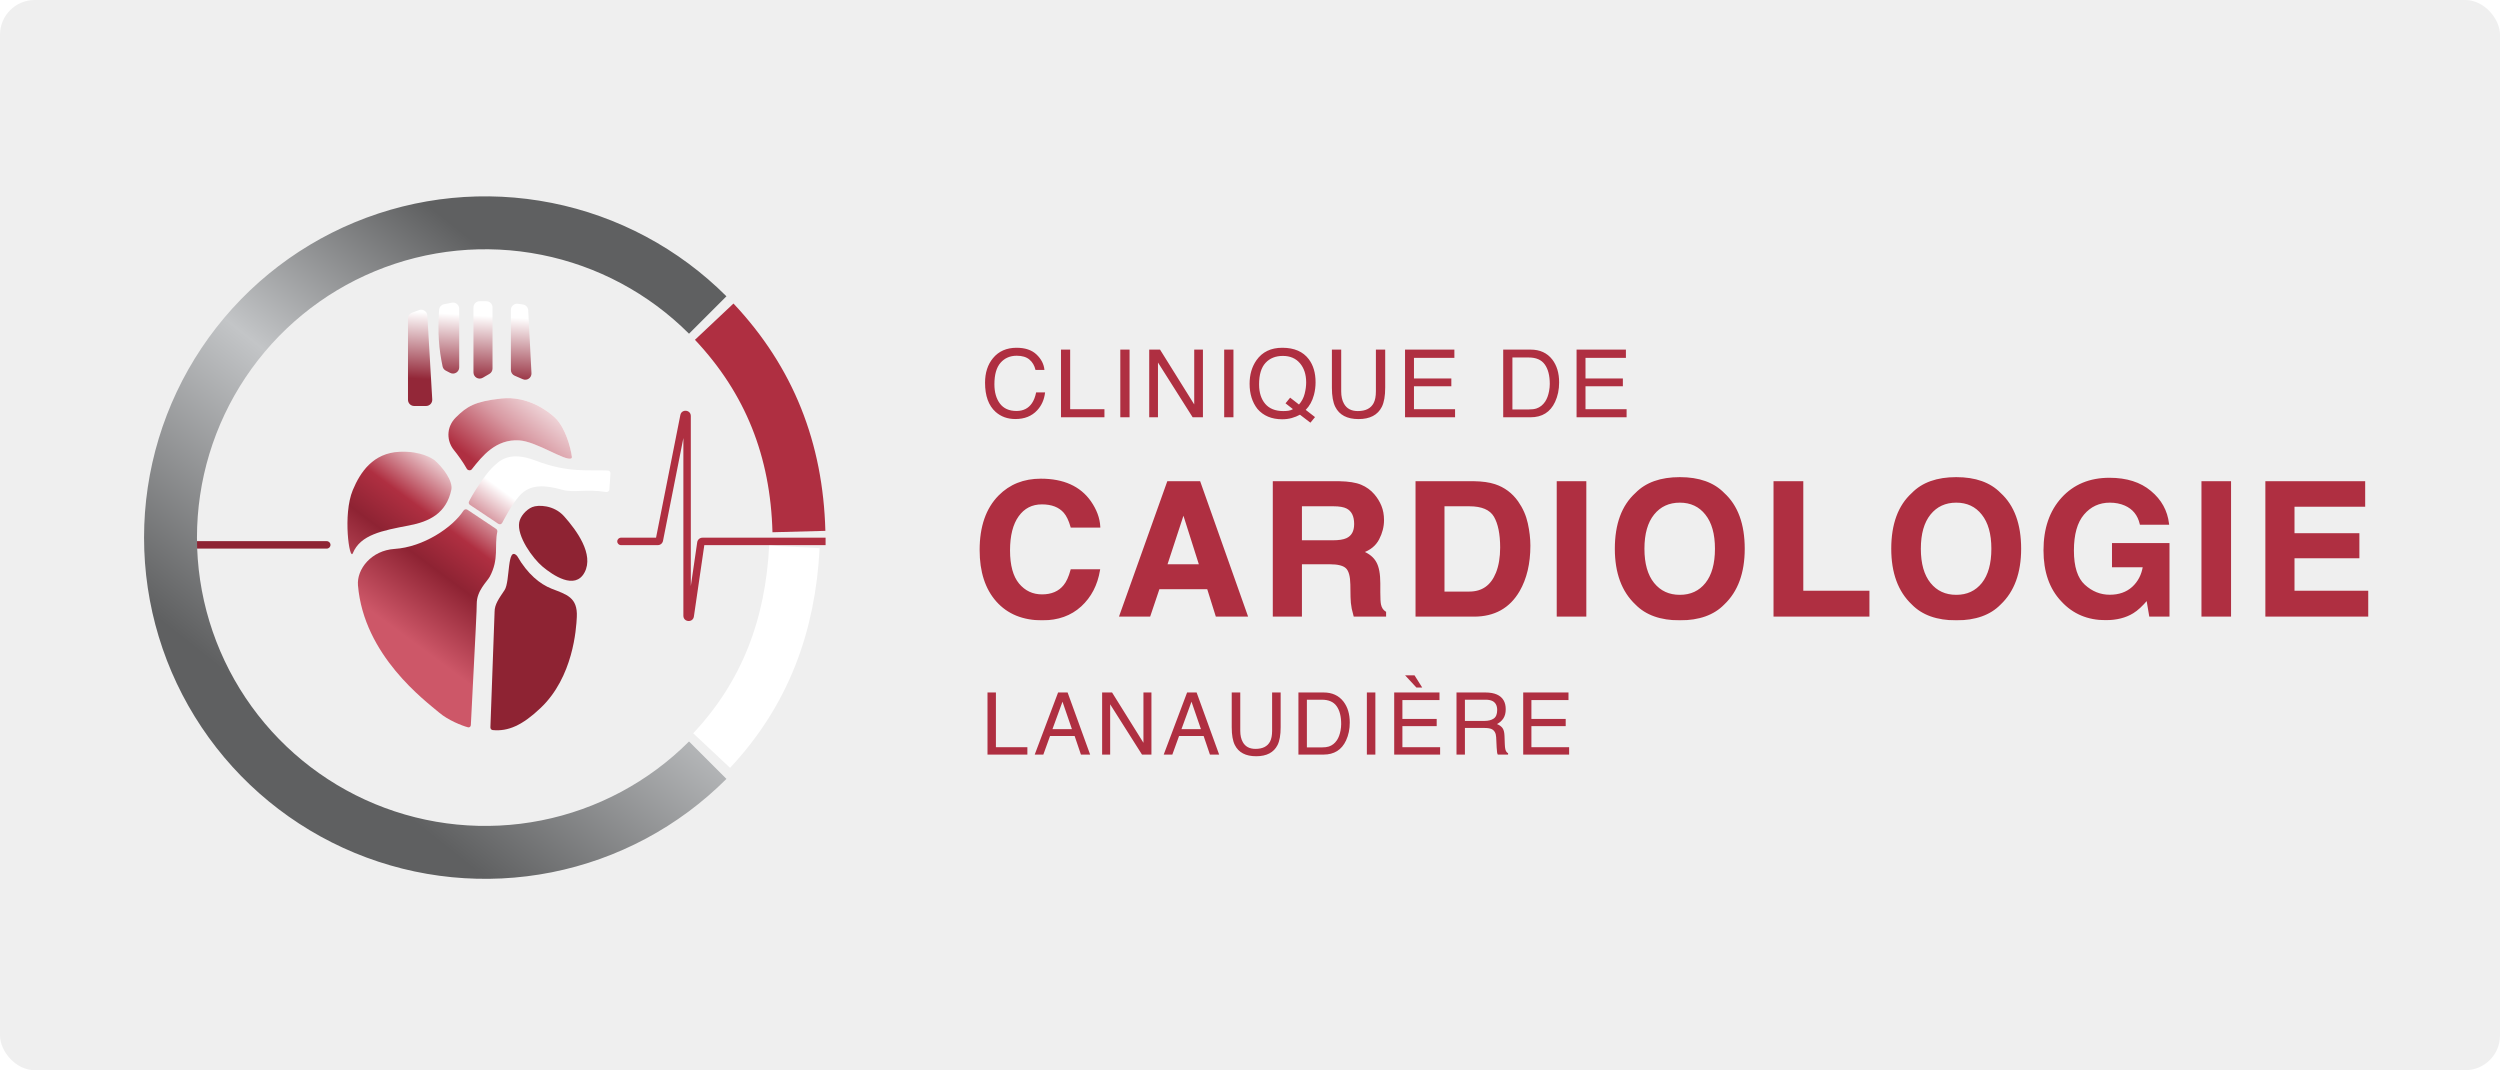 <svg width="4032" height="1726" viewBox="0 0 4032 1726" fill="none" xmlns="http://www.w3.org/2000/svg">
    <rect width="4032" height="1726" rx="56" fill="#EFEFEF"/>
    <g filter="url(#filter0_d_1_2)">
        <path d="M909.729 826.847C893.457 808.61 868.044 808.03 858.321 812.074C848.597 816.119 839.152 827.002 837.423 836.524C833.324 859.084 859.179 894.887 875.271 908.263C891.364 921.639 927.276 946.548 942.787 917.394C958.297 888.24 930.069 849.642 909.729 826.847Z" fill="#8E2333"/>
        <path d="M889.736 943.7C870.638 936.193 850.882 919.999 834.3 891.342C834.133 891.054 833.91 890.755 833.678 890.516C817.51 873.918 822.972 932.127 813.798 945.87C804.554 959.717 797.681 969.013 797.681 980.751L790.914 1167.28C790.833 1169.51 792.445 1171.46 794.668 1171.68C819.71 1174.12 842.557 1163.9 871.874 1136.07C924.45 1086.17 929.365 1008.52 930.288 989.383C931.829 957.442 913.729 953.132 889.736 943.7Z" fill="#8E2333"/>
    </g>
    <g filter="url(#filter1_d_1_2)">
        <path d="M658 639V507.985C658 503.825 660.575 500.1 664.467 498.63L675.712 494.383C682.023 492 688.835 496.421 689.228 503.155L697.133 638.417C697.468 644.159 692.902 649 687.15 649H668C662.477 649 658 644.523 658 639Z" fill="url(#paint0_linear_1_2)"/>
        <path d="M713.816 585.221C707.939 557.152 705.664 531.656 708.173 493.923C708.469 489.464 711.748 485.78 716.13 484.903L728.645 482.396C734.834 481.157 740.609 485.89 740.609 492.201V586.694C740.609 594.174 732.697 599.006 726.042 595.59L718.991 591.971C716.34 590.61 714.426 588.137 713.816 585.221Z" fill="url(#paint1_linear_1_2)"/>
        <path d="M763.598 594.793V490C763.598 484.477 768.076 480 773.599 480H784.327C789.85 480 794.327 484.477 794.327 490V588.551C794.327 592.112 792.434 595.404 789.356 597.194L778.628 603.437C771.961 607.316 763.598 602.506 763.598 594.793Z" fill="url(#paint2_linear_1_2)"/>
        <path d="M857.167 596.105L851.906 494.633C851.658 489.846 848.047 485.908 843.298 485.247L835.337 484.138C829.324 483.301 823.958 487.972 823.958 494.043V590.918C823.958 594.91 826.332 598.519 829.997 600.1L843.218 605.804C850.026 608.741 857.55 603.509 857.167 596.105Z" fill="url(#paint3_linear_1_2)"/>
    </g>
    <g filter="url(#filter2_d_1_2)">
        <path d="M894.901 667.58C911.851 683.497 920.463 716.352 922.325 730.946C922.454 731.958 922.244 733.07 921.33 733.522C911.679 738.296 865.261 706.263 837.619 704.464C799.691 701.995 777.689 729.856 761.163 750.781L760.975 751.02C758.844 753.717 754.374 753.063 752.717 750.051C747.35 740.292 737.83 727.13 732.081 720.11C720.976 706.552 718.311 683.98 735.535 667.037C752.996 649.862 765.54 641.597 808.684 636.919C851.597 632.267 884.399 657.718 894.901 667.58Z" fill="url(#paint4_linear_1_2)"/>
        <path d="M727.919 784.035C730.844 770.184 714.393 747.931 700.548 736.154C697.208 733.924 679.137 721.218 644.159 722.877C602.082 724.872 581.195 755.18 568.969 784.665C552.506 824.369 563.77 899.267 568.969 886.566C581.224 856.63 616 850 659.753 841.668C692.358 835.46 719.86 822.2 727.919 784.035Z" fill="url(#paint5_linear_1_2)"/>
        <path d="M982.84 783.618L984.528 757.689C984.686 755.275 982.856 753.186 980.439 753.084C949.036 751.746 916.451 757.212 864.216 737.201C820.865 720.593 805.12 737.201 792.516 749.917C783.219 759.295 764.743 786.332 756.406 803.05C755.451 804.967 756.118 807.269 757.899 808.458L803.707 839.036C805.832 840.455 808.711 839.764 809.928 837.516C816.503 825.376 825.291 808.305 837.665 793.994C854.992 773.955 880.373 776.77 906.371 784.035C925.931 789.501 943.949 782.437 977.65 787.705C980.241 788.111 982.67 786.236 982.84 783.618Z" fill="url(#paint6_linear_1_2)"/>
        <path d="M800.158 847.203L753.938 816.349C751.795 814.919 748.899 815.629 747.5 817.792C729.908 844.989 682.655 876.57 636.5 879.5C598.767 881.895 575.181 912.256 577.324 938.133C586.708 1051.46 685.857 1124.52 708.932 1144.03C722.42 1155.44 744.563 1164.55 754.869 1167.23C757.204 1167.84 759.252 1166.01 759.377 1163.6C767.587 1004.55 768.889 977.933 768.889 967.808C768.889 946.593 785.538 932.363 789.932 924.174C805.146 895.821 797.171 874.302 802.032 852.025C802.434 850.183 801.727 848.25 800.158 847.203Z" fill="url(#paint7_linear_1_2)"/>
    </g>
    <g filter="url(#filter3_d_1_2)">
        <path d="M894.9 667.58C911.851 683.497 920.463 716.353 922.324 730.947C922.453 731.958 922.243 733.07 921.329 733.522C911.678 738.296 865.261 706.264 837.618 704.464C799.69 701.995 777.688 729.856 761.162 750.782L760.974 751.02C758.844 753.718 754.373 753.063 752.716 750.051C747.349 740.292 737.83 727.13 732.08 720.11C720.975 706.552 718.311 683.98 735.535 667.038C752.995 649.863 765.54 641.597 808.683 636.92C851.596 632.268 884.398 657.719 894.9 667.58Z" fill="url(#paint8_linear_1_2)"/>
    </g>
    <g filter="url(#filter4_d_1_2)">
        <path d="M1001.5 861.402C998.186 861.402 995.5 864.089 995.5 867.402C995.5 870.716 998.186 873.402 1001.5 873.402V861.402ZM1130.41 869.56L1124.48 868.693L1130.41 869.56ZM1113.17 987.635L1119.11 988.502L1113.17 987.635ZM1103.16 664.715L1097.27 663.549L1103.16 664.715ZM1001.5 873.402H1060.93V861.402H1001.5V873.402ZM1069.29 866.537L1109.04 665.881L1097.27 663.549L1057.52 864.205L1069.29 866.537ZM1102.15 665.205V987.271H1114.15V665.205H1102.15ZM1119.11 988.502L1136.35 870.427L1124.48 868.693L1107.24 986.768L1119.11 988.502ZM1132.91 873.402H1331.5V861.402H1132.91V873.402ZM1136.35 870.427C1136.1 872.136 1134.63 873.402 1132.91 873.402V861.402C1128.68 861.402 1125.09 864.507 1124.48 868.693L1136.35 870.427ZM1102.15 987.271C1102.15 997.838 1117.58 998.958 1119.11 988.502L1107.24 986.768C1107.35 985.988 1107.82 985.085 1108.68 984.46C1109.45 983.903 1110.27 983.754 1110.93 983.802C1111.58 983.849 1112.37 984.115 1113.06 984.778C1113.82 985.52 1114.15 986.482 1114.15 987.271H1102.15ZM1109.04 665.881C1108.89 666.652 1108.39 667.51 1107.53 668.086C1106.76 668.603 1105.95 668.731 1105.29 668.667C1104.64 668.603 1103.87 668.32 1103.21 667.662C1102.48 666.93 1102.15 665.991 1102.15 665.205H1114.15C1114.15 654.903 1099.28 653.444 1097.27 663.549L1109.04 665.881ZM1060.93 873.402C1065 873.402 1068.5 870.527 1069.29 866.537L1057.52 864.205C1057.84 862.576 1059.27 861.402 1060.93 861.402V873.402Z" fill="#AF2F41"/>
    </g>
    <g filter="url(#filter5_d_1_2)">
        <path d="M527 879C530.314 879 533 876.314 533 873C533 869.686 530.314 867 527 867L527 879ZM527 867L307 867L307 879L527 879L527 867Z" fill="#8E2333"/>
    </g>
    <g filter="url(#filter6_d_1_2)">
        <path d="M1141.42 503.702C1070.44 432.699 980.002 384.345 881.55 364.756C783.098 345.166 681.049 355.22 588.309 393.647C495.57 432.073 416.304 497.146 360.535 580.637C304.766 664.128 275 762.286 275 862.7C275 963.113 304.766 1061.27 360.535 1144.76C416.304 1228.25 495.57 1293.33 588.31 1331.75C681.049 1370.18 783.098 1380.23 881.55 1360.64C980.002 1341.05 1070.44 1292.7 1141.42 1221.7" stroke="url(#paint9_linear_1_2)" stroke-width="85.34"/>
    </g>
    <g filter="url(#filter7_d_1_2)">
        <path d="M1151.88 513C1241.08 607.779 1285 719.5 1288.5 851.5" stroke="#AF2F41" stroke-width="85.34"/>
    </g>
    <g filter="url(#filter8_d_1_2)">
        <path d="M1287 882C1280.5 1008.5 1240.05 1118.21 1153.5 1210.5" stroke="white" stroke-width="81.46"/>
    </g>
    <path d="M1592.64 1116.82H1606.21V1205.07H1656.95V1217H1592.64V1116.82ZM1728.79 1175.94L1713.58 1131.68L1697.42 1175.94H1728.79ZM1706.49 1116.82H1721.83L1758.18 1217H1743.32L1733.16 1186.99H1693.53L1682.69 1217H1668.78L1706.49 1116.82ZM1777.51 1116.82H1793.54L1844.14 1197.97V1116.82H1857.03V1217H1841.82L1790.47 1135.91V1217H1777.51V1116.82ZM1936.85 1175.94L1921.64 1131.68L1905.48 1175.94H1936.85ZM1914.55 1116.82H1929.9L1966.25 1217H1951.38L1941.22 1186.99H1901.59L1890.75 1217H1876.84L1914.55 1116.82ZM2000.3 1116.82V1178.74C2000.3 1186.02 2001.67 1192.06 2004.4 1196.88C2008.44 1204.16 2015.26 1207.79 2024.86 1207.79C2036.36 1207.79 2044.18 1203.86 2048.32 1195.99C2050.54 1191.72 2051.66 1185.97 2051.66 1178.74V1116.82H2065.43V1173.08C2065.43 1185.4 2063.77 1194.88 2060.46 1201.52C2054.36 1213.61 2042.86 1219.66 2025.95 1219.66C2009.03 1219.66 1997.55 1213.61 1991.51 1201.52C1988.19 1194.88 1986.53 1185.4 1986.53 1173.08V1116.82H2000.3ZM2131.95 1205.41C2136.55 1205.41 2140.32 1204.93 2143.28 1203.97C2148.55 1202.2 2152.87 1198.79 2156.23 1193.74C2158.92 1189.7 2160.85 1184.51 2162.03 1178.19C2162.71 1174.42 2163.05 1170.92 2163.05 1167.69C2163.05 1155.28 2160.58 1145.64 2155.62 1138.78C2150.71 1131.91 2142.78 1128.48 2131.82 1128.48H2107.74V1205.41H2131.95ZM2094.1 1116.82H2134.68C2148.46 1116.82 2159.14 1121.7 2166.74 1131.48C2173.51 1140.3 2176.9 1151.6 2176.9 1165.37C2176.9 1176.01 2174.9 1185.63 2170.9 1194.22C2163.85 1209.41 2151.73 1217 2134.55 1217H2094.1V1116.82ZM2204.48 1116.82H2218.19V1217H2204.48V1116.82ZM2248.56 1116.82H2321.6V1129.09H2261.79V1159.51H2317.1V1171.1H2261.79V1205.07H2322.62V1217H2248.56V1116.82ZM2293.78 1108.91H2284.43L2266.16 1089.2H2281.36L2293.78 1108.91ZM2393.99 1162.71C2400.35 1162.71 2405.38 1161.44 2409.06 1158.89C2412.79 1156.35 2414.65 1151.76 2414.65 1145.12C2414.65 1137.98 2412.06 1133.12 2406.88 1130.52C2404.1 1129.16 2400.4 1128.48 2395.76 1128.48H2362.62V1162.71H2393.99ZM2349.04 1116.82H2395.42C2403.06 1116.82 2409.36 1117.93 2414.31 1120.16C2423.72 1124.43 2428.43 1132.32 2428.43 1143.82C2428.43 1149.82 2427.18 1154.73 2424.68 1158.55C2422.22 1162.37 2418.77 1165.44 2414.31 1167.76C2418.22 1169.35 2421.15 1171.44 2423.11 1174.03C2425.11 1176.63 2426.22 1180.83 2426.45 1186.65L2426.93 1200.09C2427.06 1203.91 2427.38 1206.75 2427.88 1208.61C2428.7 1211.79 2430.16 1213.84 2432.25 1214.75V1217H2415.61C2415.15 1216.14 2414.79 1215.02 2414.52 1213.66C2414.24 1212.29 2414.02 1209.66 2413.83 1205.75L2413.02 1189.04C2412.7 1182.49 2410.26 1178.1 2405.72 1175.88C2403.13 1174.65 2399.06 1174.03 2393.51 1174.03H2362.62V1217H2349.04V1116.82ZM2456.62 1116.82H2529.66V1129.09H2469.85V1159.51H2525.16V1171.1H2469.85V1205.07H2530.69V1217H2456.62V1116.82Z" fill="#AF2F41"/>
    <mask id="path-12-outside-1_1_2" maskUnits="userSpaceOnUse" x="1579" y="769" width="2241" height="232" fill="black">
        <rect fill="white" x="1579" y="769" width="2241" height="232"/>
        <path d="M1742.76 976.926C1726.69 991.636 1706.14 998.991 1681.1 998.991C1650.12 998.991 1625.77 989.055 1608.04 969.182C1590.31 949.211 1581.44 921.838 1581.44 887.06C1581.44 849.457 1591.53 820.476 1611.69 800.116C1629.23 782.386 1651.53 773.522 1678.62 773.522C1714.85 773.522 1741.35 785.406 1758.11 809.176C1767.36 822.522 1772.33 835.917 1773.01 849.36H1728.01C1725.08 839.034 1721.33 831.241 1716.75 825.98C1708.57 816.628 1696.44 811.952 1680.37 811.952C1664 811.952 1651.1 818.577 1641.65 831.825C1632.2 844.976 1627.47 863.631 1627.47 887.791C1627.47 911.95 1632.44 930.069 1642.38 942.149C1652.41 954.131 1665.12 960.122 1680.52 960.122C1696.3 960.122 1708.33 954.959 1716.61 944.633C1721.19 939.08 1724.99 930.751 1728.01 919.646H1772.57C1768.68 943.123 1758.74 962.217 1742.76 976.926ZM1948.13 948.724H1868.78L1853.88 993H1806.83L1883.69 777.613H1934.54L2010.81 993H1962.01L1948.13 948.724ZM1935.56 911.609L1908.67 826.857L1880.91 911.609H1935.56ZM2144.72 908.54H2098.26V993H2054.27V777.613H2159.92C2175.02 777.905 2186.61 779.756 2194.7 783.166C2202.88 786.575 2209.8 791.592 2215.45 798.217C2220.12 803.672 2223.82 809.712 2226.55 816.336C2229.28 822.96 2230.64 830.51 2230.64 838.985C2230.64 849.214 2228.06 859.296 2222.9 869.233C2217.74 879.072 2209.21 886.037 2197.33 890.129C2207.26 894.123 2214.28 899.822 2218.37 907.225C2222.56 914.531 2224.65 925.734 2224.65 940.834V955.3C2224.65 965.139 2225.04 971.812 2225.82 975.319C2226.99 980.872 2229.72 984.963 2234 987.593V993H2184.47C2183.1 988.227 2182.13 984.379 2181.55 981.456C2180.38 975.416 2179.74 969.23 2179.65 962.898L2179.35 942.879C2179.16 929.144 2176.63 919.987 2171.76 915.408C2166.98 910.83 2157.97 908.54 2144.72 908.54ZM2172.05 869.379C2181.01 865.288 2185.49 857.202 2185.49 845.122C2185.49 832.069 2181.16 823.301 2172.49 818.82C2167.62 816.287 2160.31 815.021 2150.57 815.021H2098.26V872.886H2149.25C2159.38 872.886 2166.98 871.717 2172.05 869.379ZM2377.26 993H2284.48V777.613H2377.26C2390.61 777.808 2401.72 779.367 2410.58 782.289C2425.68 787.257 2437.91 796.366 2447.26 809.614C2454.76 820.33 2459.87 831.923 2462.6 844.392C2465.33 856.861 2466.69 868.746 2466.69 880.046C2466.69 908.686 2460.94 932.943 2449.45 952.816C2433.86 979.605 2409.8 993 2377.26 993ZM2410.73 832.556C2403.81 820.866 2390.12 815.021 2369.67 815.021H2328.17V955.592H2369.67C2390.9 955.592 2405.71 945.12 2414.09 924.176C2418.67 912.68 2420.96 898.993 2420.96 883.115C2420.96 861.196 2417.55 844.343 2410.73 832.556ZM2512.2 777.613H2556.91V993H2512.2V777.613ZM2709.23 998.991C2678.45 998.991 2654.92 990.613 2638.65 973.858C2616.83 953.303 2605.92 923.688 2605.92 885.014C2605.92 845.561 2616.83 815.946 2638.65 796.171C2654.92 779.415 2678.45 771.038 2709.23 771.038C2740.01 771.038 2763.54 779.415 2779.81 796.171C2801.53 815.946 2812.39 845.561 2812.39 885.014C2812.39 923.688 2801.53 953.303 2779.81 973.858C2763.54 990.613 2740.01 998.991 2709.23 998.991ZM2751.75 941.126C2762.17 927.975 2767.39 909.271 2767.39 885.014C2767.39 860.855 2762.13 842.2 2751.61 829.049C2741.18 815.8 2727.06 809.176 2709.23 809.176C2691.4 809.176 2677.18 815.751 2666.56 828.903C2655.94 842.054 2650.63 860.758 2650.63 885.014C2650.63 909.271 2655.94 927.975 2666.56 941.126C2677.18 954.277 2691.4 960.853 2709.23 960.853C2727.06 960.853 2741.23 954.277 2751.75 941.126ZM2861.84 777.613H2906.85V954.277H3013.52V993H2861.84V777.613ZM3155.02 998.991C3124.24 998.991 3100.72 990.613 3084.45 973.858C3062.63 953.303 3051.71 923.688 3051.71 885.014C3051.71 845.561 3062.63 815.946 3084.45 796.171C3100.72 779.415 3124.24 771.038 3155.02 771.038C3185.81 771.038 3209.33 779.415 3225.6 796.171C3247.33 815.946 3258.19 845.561 3258.19 885.014C3258.19 923.688 3247.33 953.303 3225.6 973.858C3209.33 990.613 3185.81 998.991 3155.02 998.991ZM3197.55 941.126C3207.97 927.975 3213.18 909.271 3213.18 885.014C3213.18 860.855 3207.92 842.2 3197.4 829.049C3186.98 815.8 3172.85 809.176 3155.02 809.176C3137.2 809.176 3122.97 815.751 3112.36 828.903C3101.74 842.054 3096.43 860.758 3096.43 885.014C3096.43 909.271 3101.74 927.975 3112.36 941.126C3122.97 954.277 3137.2 960.853 3155.02 960.853C3172.85 960.853 3187.03 954.277 3197.55 941.126ZM3439.73 987.74C3427.85 995.046 3413.24 998.699 3395.9 998.699C3367.35 998.699 3343.97 988.811 3325.76 969.036C3306.76 949.163 3297.26 921.984 3297.26 887.498C3297.26 852.623 3306.86 824.665 3326.05 803.623C3345.24 782.581 3370.62 772.06 3402.18 772.06C3429.55 772.06 3451.52 779.026 3468.08 792.956C3484.74 806.789 3494.29 824.081 3496.72 844.83H3452.45C3449.04 830.12 3440.71 819.843 3427.46 813.998C3420.05 810.783 3411.82 809.176 3402.76 809.176C3385.42 809.176 3371.15 815.751 3359.95 828.903C3348.84 841.956 3343.29 861.634 3343.29 887.937C3343.29 914.434 3349.33 933.187 3361.41 944.195C3373.49 955.203 3387.23 960.707 3402.62 960.707C3417.72 960.707 3430.09 956.372 3439.73 947.702C3449.38 938.934 3455.32 927.488 3457.56 913.362H3407.73V877.416H3497.45V993H3467.64L3463.11 966.113C3454.44 976.342 3446.65 983.551 3439.73 987.74ZM3552.01 777.613H3596.73V993H3552.01V777.613ZM3803.7 898.896H3699.07V954.277H3818.31V993H3655.09V777.613H3813.05V815.751H3699.07V861.488H3803.7V898.896Z"/>
    </mask>
    <path d="M1742.76 976.926C1726.69 991.636 1706.14 998.991 1681.1 998.991C1650.12 998.991 1625.77 989.055 1608.04 969.182C1590.31 949.211 1581.44 921.838 1581.44 887.06C1581.44 849.457 1591.53 820.476 1611.69 800.116C1629.23 782.386 1651.53 773.522 1678.62 773.522C1714.85 773.522 1741.35 785.406 1758.11 809.176C1767.36 822.522 1772.33 835.917 1773.01 849.36H1728.01C1725.08 839.034 1721.33 831.241 1716.75 825.98C1708.57 816.628 1696.44 811.952 1680.37 811.952C1664 811.952 1651.1 818.577 1641.65 831.825C1632.2 844.976 1627.47 863.631 1627.47 887.791C1627.47 911.95 1632.44 930.069 1642.38 942.149C1652.41 954.131 1665.12 960.122 1680.52 960.122C1696.3 960.122 1708.33 954.959 1716.61 944.633C1721.19 939.08 1724.99 930.751 1728.01 919.646H1772.57C1768.68 943.123 1758.74 962.217 1742.76 976.926ZM1948.13 948.724H1868.78L1853.88 993H1806.83L1883.69 777.613H1934.54L2010.81 993H1962.01L1948.13 948.724ZM1935.56 911.609L1908.67 826.857L1880.91 911.609H1935.56ZM2144.72 908.54H2098.26V993H2054.27V777.613H2159.92C2175.02 777.905 2186.61 779.756 2194.7 783.166C2202.88 786.575 2209.8 791.592 2215.45 798.217C2220.12 803.672 2223.82 809.712 2226.55 816.336C2229.28 822.96 2230.64 830.51 2230.64 838.985C2230.64 849.214 2228.06 859.296 2222.9 869.233C2217.74 879.072 2209.21 886.037 2197.33 890.129C2207.26 894.123 2214.28 899.822 2218.37 907.225C2222.56 914.531 2224.65 925.734 2224.65 940.834V955.3C2224.65 965.139 2225.04 971.812 2225.82 975.319C2226.99 980.872 2229.72 984.963 2234 987.593V993H2184.47C2183.1 988.227 2182.13 984.379 2181.55 981.456C2180.38 975.416 2179.74 969.23 2179.65 962.898L2179.35 942.879C2179.16 929.144 2176.63 919.987 2171.76 915.408C2166.98 910.83 2157.97 908.54 2144.72 908.54ZM2172.05 869.379C2181.01 865.288 2185.49 857.202 2185.49 845.122C2185.49 832.069 2181.16 823.301 2172.49 818.82C2167.62 816.287 2160.31 815.021 2150.57 815.021H2098.26V872.886H2149.25C2159.38 872.886 2166.98 871.717 2172.05 869.379ZM2377.26 993H2284.48V777.613H2377.26C2390.61 777.808 2401.72 779.367 2410.58 782.289C2425.68 787.257 2437.91 796.366 2447.26 809.614C2454.76 820.33 2459.87 831.923 2462.6 844.392C2465.33 856.861 2466.69 868.746 2466.69 880.046C2466.69 908.686 2460.94 932.943 2449.45 952.816C2433.86 979.605 2409.8 993 2377.26 993ZM2410.73 832.556C2403.81 820.866 2390.12 815.021 2369.67 815.021H2328.17V955.592H2369.67C2390.9 955.592 2405.71 945.12 2414.09 924.176C2418.67 912.68 2420.96 898.993 2420.96 883.115C2420.96 861.196 2417.55 844.343 2410.73 832.556ZM2512.2 777.613H2556.91V993H2512.2V777.613ZM2709.23 998.991C2678.45 998.991 2654.92 990.613 2638.65 973.858C2616.83 953.303 2605.92 923.688 2605.92 885.014C2605.92 845.561 2616.83 815.946 2638.65 796.171C2654.92 779.415 2678.45 771.038 2709.23 771.038C2740.01 771.038 2763.54 779.415 2779.81 796.171C2801.53 815.946 2812.39 845.561 2812.39 885.014C2812.39 923.688 2801.53 953.303 2779.81 973.858C2763.54 990.613 2740.01 998.991 2709.23 998.991ZM2751.75 941.126C2762.17 927.975 2767.39 909.271 2767.39 885.014C2767.39 860.855 2762.13 842.2 2751.61 829.049C2741.18 815.8 2727.06 809.176 2709.23 809.176C2691.4 809.176 2677.18 815.751 2666.56 828.903C2655.94 842.054 2650.63 860.758 2650.63 885.014C2650.63 909.271 2655.94 927.975 2666.56 941.126C2677.18 954.277 2691.4 960.853 2709.23 960.853C2727.06 960.853 2741.23 954.277 2751.75 941.126ZM2861.84 777.613H2906.85V954.277H3013.52V993H2861.84V777.613ZM3155.02 998.991C3124.24 998.991 3100.72 990.613 3084.45 973.858C3062.63 953.303 3051.71 923.688 3051.71 885.014C3051.71 845.561 3062.63 815.946 3084.45 796.171C3100.72 779.415 3124.24 771.038 3155.02 771.038C3185.81 771.038 3209.33 779.415 3225.6 796.171C3247.33 815.946 3258.19 845.561 3258.19 885.014C3258.19 923.688 3247.33 953.303 3225.6 973.858C3209.33 990.613 3185.81 998.991 3155.02 998.991ZM3197.55 941.126C3207.97 927.975 3213.18 909.271 3213.18 885.014C3213.18 860.855 3207.92 842.2 3197.4 829.049C3186.98 815.8 3172.85 809.176 3155.02 809.176C3137.2 809.176 3122.97 815.751 3112.36 828.903C3101.74 842.054 3096.43 860.758 3096.43 885.014C3096.43 909.271 3101.74 927.975 3112.36 941.126C3122.97 954.277 3137.2 960.853 3155.02 960.853C3172.85 960.853 3187.03 954.277 3197.55 941.126ZM3439.73 987.74C3427.85 995.046 3413.24 998.699 3395.9 998.699C3367.35 998.699 3343.97 988.811 3325.76 969.036C3306.76 949.163 3297.26 921.984 3297.26 887.498C3297.26 852.623 3306.86 824.665 3326.05 803.623C3345.24 782.581 3370.62 772.06 3402.18 772.06C3429.55 772.06 3451.52 779.026 3468.08 792.956C3484.74 806.789 3494.29 824.081 3496.72 844.83H3452.45C3449.04 830.12 3440.71 819.843 3427.46 813.998C3420.05 810.783 3411.82 809.176 3402.76 809.176C3385.42 809.176 3371.15 815.751 3359.95 828.903C3348.84 841.956 3343.29 861.634 3343.29 887.937C3343.29 914.434 3349.33 933.187 3361.41 944.195C3373.49 955.203 3387.23 960.707 3402.62 960.707C3417.72 960.707 3430.09 956.372 3439.73 947.702C3449.38 938.934 3455.32 927.488 3457.56 913.362H3407.73V877.416H3497.45V993H3467.64L3463.11 966.113C3454.44 976.342 3446.65 983.551 3439.73 987.74ZM3552.01 777.613H3596.73V993H3552.01V777.613ZM3803.7 898.896H3699.07V954.277H3818.31V993H3655.09V777.613H3813.05V815.751H3699.07V861.488H3803.7V898.896Z" fill="#AF2F41"/>
    <path d="M1742.76 976.926L1743.78 978.039L1743.79 978.036L1742.76 976.926ZM1608.04 969.182L1606.91 970.183L1606.91 970.186L1608.04 969.182ZM1611.69 800.116L1612.76 801.177L1612.76 801.177L1611.69 800.116ZM1758.11 809.176L1759.35 808.316L1759.34 808.307L1758.11 809.176ZM1773.01 849.36V850.868H1774.6L1774.52 849.284L1773.01 849.36ZM1728.01 849.36L1726.55 849.771L1726.87 850.868H1728.01V849.36ZM1716.75 825.98L1717.89 824.99L1717.89 824.987L1716.75 825.98ZM1641.65 831.825L1642.87 832.705L1642.87 832.701L1641.65 831.825ZM1642.38 942.149L1641.21 943.107L1641.22 943.117L1642.38 942.149ZM1716.61 944.633L1715.44 943.673L1715.44 943.681L1715.43 943.689L1716.61 944.633ZM1728.01 919.646V918.138H1726.85L1726.55 919.25L1728.01 919.646ZM1772.57 919.646L1774.06 919.893L1774.35 918.138H1772.57V919.646ZM1741.75 975.814C1725.99 990.231 1705.82 997.483 1681.1 997.483V1000.5C1706.45 1000.5 1727.39 993.041 1743.78 978.039L1741.75 975.814ZM1681.1 997.483C1650.47 997.483 1626.56 987.677 1609.16 968.178L1606.91 970.186C1624.98 990.433 1649.77 1000.5 1681.1 1000.5V997.483ZM1609.17 968.181C1591.75 948.561 1582.95 921.583 1582.95 887.06H1579.94C1579.94 922.092 1588.87 949.862 1606.91 970.183L1609.17 968.181ZM1582.95 887.06C1582.95 849.726 1592.96 821.175 1612.76 801.177L1610.62 799.055C1590.1 819.777 1579.94 849.189 1579.94 887.06H1582.95ZM1612.76 801.177C1629.99 783.76 1651.9 775.03 1678.62 775.03V772.014C1651.17 772.014 1628.46 781.013 1610.62 799.056L1612.76 801.177ZM1678.62 775.03C1714.5 775.03 1740.47 786.775 1756.87 810.045L1759.34 808.307C1742.23 784.037 1715.21 772.014 1678.62 772.014V775.03ZM1756.87 810.035C1766 823.198 1770.84 836.327 1771.51 849.436L1774.52 849.284C1773.82 835.506 1768.73 821.846 1759.35 808.317L1756.87 810.035ZM1773.01 847.852H1728.01V850.868H1773.01V847.852ZM1729.46 848.949C1726.5 838.513 1722.67 830.484 1717.89 824.99L1715.62 826.97C1719.99 831.997 1723.66 839.554 1726.55 849.771L1729.46 848.949ZM1717.89 824.987C1709.34 815.218 1696.74 810.444 1680.37 810.444V813.46C1696.14 813.46 1707.8 818.039 1715.62 826.973L1717.89 824.987ZM1680.37 810.444C1663.52 810.444 1650.15 817.301 1640.42 830.949L1642.87 832.701C1652.04 819.852 1664.49 813.46 1680.37 813.46V810.444ZM1640.42 830.945C1630.72 844.451 1625.96 863.463 1625.96 887.791H1628.98C1628.98 863.8 1633.68 845.502 1642.87 832.705L1640.42 830.945ZM1625.96 887.791C1625.96 912.118 1630.96 930.645 1641.21 943.107L1643.54 941.191C1633.92 929.494 1628.98 911.781 1628.98 887.791H1625.96ZM1641.22 943.117C1651.54 955.435 1664.67 961.63 1680.52 961.63V958.614C1665.58 958.614 1653.29 952.827 1643.53 941.181L1641.22 943.117ZM1680.52 961.63C1696.66 961.63 1709.16 956.329 1717.78 945.576L1715.43 943.689C1707.49 953.589 1695.94 958.614 1680.52 958.614V961.63ZM1717.77 945.592C1722.54 939.805 1726.41 931.244 1729.46 920.041L1726.55 919.25C1723.56 930.259 1719.83 938.355 1715.44 943.673L1717.77 945.592ZM1728.01 921.154H1772.57V918.138H1728.01V921.154ZM1771.09 919.399C1767.24 942.578 1757.45 961.357 1741.74 975.817L1743.79 978.036C1760.03 963.076 1770.12 943.668 1774.06 919.893L1771.09 919.399ZM1948.13 948.724L1949.57 948.273L1949.23 947.216H1948.13V948.724ZM1868.78 948.724V947.216H1867.7L1867.35 948.243L1868.78 948.724ZM1853.88 993V994.508H1854.96L1855.31 993.481L1853.88 993ZM1806.83 993L1805.4 992.493L1804.69 994.508H1806.83V993ZM1883.69 777.613V776.105H1882.62L1882.27 777.106L1883.69 777.613ZM1934.54 777.613L1935.96 777.11L1935.6 776.105H1934.54V777.613ZM2010.81 993V994.508H2012.95L2012.24 992.497L2010.81 993ZM1962.01 993L1960.57 993.451L1960.9 994.508H1962.01V993ZM1935.56 911.609V913.117H1937.62L1937 911.153L1935.56 911.609ZM1908.67 826.857L1910.11 826.401L1908.7 821.942L1907.24 826.387L1908.67 826.857ZM1880.91 911.609L1879.48 911.139L1878.83 913.117H1880.91V911.609ZM1948.13 947.216H1868.78V950.233H1948.13V947.216ZM1867.35 948.243L1852.45 992.519L1855.31 993.481L1870.21 949.206L1867.35 948.243ZM1853.88 991.492H1806.83V994.508H1853.88V991.492ZM1808.25 993.507L1885.11 778.12L1882.27 777.106L1805.4 992.493L1808.25 993.507ZM1883.69 779.121H1934.54V776.105H1883.69V779.121ZM1933.12 778.117L2009.39 993.503L2012.24 992.497L1935.96 777.11L1933.12 778.117ZM2010.81 991.492H1962.01V994.508H2010.81V991.492ZM1963.45 992.549L1949.57 948.273L1946.69 949.176L1960.57 993.451L1963.45 992.549ZM1937 911.153L1910.11 826.401L1907.24 827.313L1934.12 912.065L1937 911.153ZM1907.24 826.387L1879.48 911.139L1882.34 912.078L1910.11 827.326L1907.24 826.387ZM1880.91 913.117H1935.56V910.101H1880.91V913.117ZM2098.26 908.54V907.032H2096.75V908.54H2098.26ZM2098.26 993V994.508H2099.76V993H2098.26ZM2054.27 993H2052.76V994.508H2054.27V993ZM2054.27 777.613V776.105H2052.76V777.613H2054.27ZM2159.92 777.613L2159.95 776.105L2159.93 776.105H2159.92V777.613ZM2194.7 783.166L2194.11 784.555L2194.12 784.558L2194.7 783.166ZM2215.45 798.217L2214.3 799.195L2214.3 799.198L2215.45 798.217ZM2222.9 869.233L2224.23 869.934L2224.24 869.928L2222.9 869.233ZM2197.33 890.129L2196.84 888.703L2193.01 890.019L2196.76 891.528L2197.33 890.129ZM2218.37 907.225L2217.05 907.955L2217.05 907.965L2217.06 907.975L2218.37 907.225ZM2225.82 975.319L2227.3 975.008L2227.3 975L2227.29 974.992L2225.82 975.319ZM2234 987.593H2235.51V986.749L2234.79 986.308L2234 987.593ZM2234 993V994.508H2235.51V993H2234ZM2184.47 993L2183.02 993.414L2183.33 994.508H2184.47V993ZM2181.55 981.456L2180.07 981.743L2180.07 981.752L2181.55 981.456ZM2179.65 962.898L2178.14 962.92L2178.14 962.922L2179.65 962.898ZM2179.35 942.879L2177.85 942.901V942.901L2179.35 942.879ZM2171.76 915.408L2170.71 916.496L2170.72 916.502L2170.72 916.507L2171.76 915.408ZM2172.05 869.379L2171.42 868.007L2171.42 868.01L2172.05 869.379ZM2172.49 818.82L2171.79 820.158L2171.79 820.16L2172.49 818.82ZM2098.26 815.021V813.513H2096.75V815.021H2098.26ZM2098.26 872.886H2096.75V874.394H2098.26V872.886ZM2144.72 907.032H2098.26V910.048H2144.72V907.032ZM2096.75 908.54V993H2099.76V908.54H2096.75ZM2098.26 991.492H2054.27V994.508H2098.26V991.492ZM2055.78 993V777.613H2052.76V993H2055.78ZM2054.27 779.121H2159.92V776.105H2054.27V779.121ZM2159.89 779.121C2174.92 779.412 2186.29 781.255 2194.11 784.555L2195.28 781.776C2186.94 778.257 2175.12 776.399 2159.95 776.105L2159.89 779.121ZM2194.12 784.558C2202.09 787.878 2208.81 792.755 2214.3 799.195L2216.59 797.238C2210.79 790.43 2203.67 785.273 2195.28 781.774L2194.12 784.558ZM2214.3 799.198C2218.87 804.532 2222.49 810.434 2225.16 816.91L2227.95 815.762C2225.16 808.989 2221.37 802.812 2216.59 797.235L2214.3 799.198ZM2225.16 816.91C2227.8 823.322 2229.14 830.672 2229.14 838.985H2232.15C2232.15 830.348 2230.76 822.598 2227.95 815.762L2225.16 816.91ZM2229.14 838.985C2229.14 848.949 2226.62 858.795 2221.56 868.538L2224.24 869.928C2229.5 859.798 2232.15 849.478 2232.15 838.985H2229.14ZM2221.56 868.532C2216.6 877.985 2208.41 884.719 2196.84 888.703L2197.82 891.555C2210.02 887.356 2218.87 880.159 2224.23 869.934L2221.56 868.532ZM2196.76 891.528C2206.47 895.428 2213.17 900.928 2217.05 907.955L2219.69 906.496C2215.39 898.715 2208.06 892.818 2197.89 888.729L2196.76 891.528ZM2217.06 907.975C2221.05 914.936 2223.14 925.818 2223.14 940.834H2226.16C2226.16 925.65 2224.06 914.126 2219.68 906.475L2217.06 907.975ZM2223.14 940.834V955.3H2226.16V940.834H2223.14ZM2223.14 955.3C2223.14 965.122 2223.53 971.954 2224.35 975.646L2227.29 974.992C2226.56 971.67 2226.16 965.156 2226.16 955.3H2223.14ZM2224.35 975.63C2225.59 981.531 2228.53 986.003 2233.22 988.879L2234.79 986.308C2230.91 983.923 2228.39 980.213 2227.3 975.008L2224.35 975.63ZM2232.5 987.593V993H2235.51V987.593H2232.5ZM2234 991.492H2184.47V994.508H2234V991.492ZM2185.92 992.586C2184.56 987.829 2183.6 984.026 2183.02 981.16L2180.07 981.752C2180.66 984.732 2181.65 988.624 2183.02 993.414L2185.92 992.586ZM2183.03 981.17C2181.87 975.219 2181.25 969.121 2181.15 962.875L2178.14 962.922C2178.24 969.34 2178.88 975.614 2180.07 981.743L2183.03 981.17ZM2181.15 962.876L2180.86 942.857L2177.85 942.901L2178.14 962.92L2181.15 962.876ZM2180.86 942.858C2180.76 935.913 2180.07 930.052 2178.76 925.308C2177.45 920.569 2175.49 916.851 2172.79 914.309L2170.72 916.507C2172.89 918.543 2174.63 921.693 2175.85 926.112C2177.08 930.525 2177.75 936.11 2177.85 942.901L2180.86 942.858ZM2172.8 914.32C2167.57 909.305 2158.02 907.032 2144.72 907.032V910.048C2157.92 910.048 2166.39 912.354 2170.71 916.496L2172.8 914.32ZM2172.67 870.751C2177.43 868.581 2181.04 865.321 2183.45 860.977C2185.85 856.653 2187 851.342 2187 845.122H2183.98C2183.98 850.983 2182.9 855.754 2180.81 859.515C2178.74 863.257 2175.63 866.086 2171.42 868.007L2172.67 870.751ZM2187 845.122C2187 831.726 2182.52 822.308 2173.18 817.48L2171.79 820.16C2179.79 824.294 2183.98 832.412 2183.98 845.122H2187ZM2173.18 817.482C2167.99 814.782 2160.39 813.513 2150.57 813.513V816.529C2160.23 816.529 2167.24 817.793 2171.79 820.158L2173.18 817.482ZM2150.57 813.513H2098.26V816.529H2150.57V813.513ZM2096.75 815.021V872.886H2099.76V815.021H2096.75ZM2098.26 874.394H2149.25V871.378H2098.26V874.394ZM2149.25 874.394C2159.45 874.394 2167.31 873.225 2172.68 870.748L2171.42 868.01C2166.65 870.209 2159.32 871.378 2149.25 871.378V874.394ZM2284.48 993H2282.97V994.508H2284.48V993ZM2284.48 777.613V776.105H2282.97V777.613H2284.48ZM2377.26 777.613L2377.29 776.105L2377.28 776.105H2377.26V777.613ZM2410.58 782.289L2410.11 783.721L2410.11 783.722L2410.58 782.289ZM2447.26 809.614L2448.49 808.749L2448.49 808.745L2447.26 809.614ZM2449.45 952.816L2450.75 953.574L2450.76 953.571L2449.45 952.816ZM2410.73 832.556L2412.03 831.801L2412.03 831.794L2412.02 831.788L2410.73 832.556ZM2328.17 815.021V813.513H2326.66V815.021H2328.17ZM2328.17 955.592H2326.66V957.1H2328.17V955.592ZM2414.09 924.176L2415.49 924.736L2415.49 924.734L2414.09 924.176ZM2377.26 991.492H2284.48V994.508H2377.26V991.492ZM2285.98 993V777.613H2282.97V993H2285.98ZM2284.48 779.121H2377.26V776.105H2284.48V779.121ZM2377.24 779.121C2390.5 779.315 2401.44 780.862 2410.11 783.721L2411.05 780.857C2402 777.871 2390.73 776.301 2377.29 776.105L2377.24 779.121ZM2410.11 783.722C2424.89 788.587 2436.86 797.494 2446.03 810.484L2448.49 808.745C2438.96 795.237 2426.47 785.928 2411.05 780.856L2410.11 783.722ZM2446.02 810.479C2453.41 821.036 2458.44 832.444 2461.13 844.714L2464.07 844.07C2461.3 831.401 2456.11 819.624 2448.49 808.749L2446.02 810.479ZM2461.13 844.714C2463.84 857.091 2465.18 868.867 2465.18 880.046H2468.2C2468.2 868.625 2466.82 856.631 2464.07 844.07L2461.13 844.714ZM2465.18 880.046C2465.18 908.486 2459.48 932.468 2448.14 952.061L2450.76 953.571C2462.41 933.418 2468.2 908.887 2468.2 880.046H2465.18ZM2448.15 952.057C2432.85 978.355 2409.3 991.492 2377.26 991.492V994.508C2410.31 994.508 2434.88 980.856 2450.75 953.574L2448.15 952.057ZM2412.02 831.788C2404.72 819.434 2390.36 813.513 2369.67 813.513V816.529C2389.88 816.529 2402.91 822.298 2409.43 833.324L2412.02 831.788ZM2369.67 813.513H2328.17V816.529H2369.67V813.513ZM2326.66 815.021V955.592H2329.67V815.021H2326.66ZM2328.17 957.1H2369.67V954.084H2328.17V957.1ZM2369.67 957.1C2380.54 957.1 2389.87 954.415 2397.57 948.969C2405.26 943.529 2411.22 935.412 2415.49 924.736L2412.69 923.615C2408.58 933.883 2402.94 941.475 2395.83 946.507C2388.72 951.533 2380.03 954.084 2369.67 954.084V957.1ZM2415.49 924.734C2420.15 913.018 2422.46 899.133 2422.46 883.115H2419.45C2419.45 898.854 2417.18 912.342 2412.69 923.618L2415.49 924.734ZM2422.46 883.115C2422.46 861.076 2419.04 843.917 2412.03 831.801L2409.42 833.311C2416.05 844.769 2419.45 861.316 2419.45 883.115H2422.46ZM2512.2 777.613V776.105H2510.69V777.613H2512.2ZM2556.91 777.613H2558.42V776.105H2556.91V777.613ZM2556.91 993V994.508H2558.42V993H2556.91ZM2512.2 993H2510.69V994.508H2512.2V993ZM2512.2 779.121H2556.91V776.105H2512.2V779.121ZM2555.4 777.613V993H2558.42V777.613H2555.4ZM2556.91 991.492H2512.2V994.508H2556.91V991.492ZM2513.7 993V777.613H2510.69V993H2513.7ZM2638.65 973.858L2639.73 972.807L2639.71 972.783L2639.69 972.76L2638.65 973.858ZM2638.65 796.171L2639.66 797.288L2639.7 797.256L2639.73 797.221L2638.65 796.171ZM2779.81 796.171L2778.73 797.221L2778.76 797.255L2778.79 797.286L2779.81 796.171ZM2779.81 973.858L2778.77 972.762L2778.75 972.784L2778.73 972.807L2779.81 973.858ZM2751.75 941.126L2752.93 942.068L2752.93 942.063L2751.75 941.126ZM2751.61 829.049L2750.42 829.981L2750.43 829.991L2751.61 829.049ZM2709.23 997.483C2678.72 997.483 2655.64 989.186 2639.73 972.807L2637.57 974.908C2654.2 992.041 2678.17 1000.5 2709.23 1000.5V997.483ZM2639.69 972.76C2618.25 952.567 2607.43 923.4 2607.43 885.014H2604.41C2604.41 923.977 2615.41 954.039 2637.62 974.956L2639.69 972.76ZM2607.43 885.014C2607.43 845.835 2618.26 816.69 2639.66 797.288L2637.64 795.053C2615.4 815.203 2604.41 845.287 2604.41 885.014H2607.43ZM2639.73 797.221C2655.64 780.843 2678.72 772.546 2709.23 772.546V769.529C2678.17 769.529 2654.2 777.988 2637.57 795.12L2639.73 797.221ZM2709.23 772.546C2739.74 772.546 2762.82 780.843 2778.73 797.221L2780.89 795.12C2764.25 777.988 2740.29 769.529 2709.23 769.529V772.546ZM2778.79 797.286C2800.1 816.687 2810.88 845.833 2810.88 885.014H2813.9C2813.9 845.289 2802.96 815.205 2780.82 795.056L2778.79 797.286ZM2810.88 885.014C2810.88 923.402 2800.11 952.57 2778.77 972.762L2780.84 974.953C2802.95 954.036 2813.9 923.975 2813.9 885.014H2810.88ZM2778.73 972.807C2762.82 989.186 2739.74 997.483 2709.23 997.483V1000.5C2740.29 1000.5 2764.25 992.041 2780.89 974.908L2778.73 972.807ZM2752.93 942.063C2763.64 928.549 2768.89 909.464 2768.89 885.014H2765.88C2765.88 909.078 2760.71 927.401 2750.57 940.189L2752.93 942.063ZM2768.89 885.014C2768.89 860.658 2763.59 841.62 2752.78 828.107L2750.43 829.991C2760.66 842.78 2765.88 861.053 2765.88 885.014H2768.89ZM2752.79 828.116C2742.06 814.481 2727.49 807.668 2709.23 807.668V810.684C2726.62 810.684 2740.3 817.12 2750.42 829.981L2752.79 828.116ZM2709.23 807.668C2690.97 807.668 2676.31 814.428 2665.39 827.955L2667.73 829.85C2678.05 817.075 2691.83 810.684 2709.23 810.684V807.668ZM2665.39 827.955C2654.48 841.47 2649.13 860.559 2649.13 885.014H2652.14C2652.14 860.956 2657.41 842.638 2667.73 829.85L2665.39 827.955ZM2649.13 885.014C2649.13 909.469 2654.48 928.559 2665.39 942.073L2667.73 940.179C2657.41 927.391 2652.14 909.072 2652.14 885.014H2649.13ZM2665.39 942.073C2676.31 955.601 2690.97 962.361 2709.23 962.361V959.345C2691.83 959.345 2678.05 952.953 2667.73 940.179L2665.39 942.073ZM2709.23 962.361C2727.48 962.361 2742.1 955.6 2752.93 942.068L2750.57 940.184C2740.36 952.954 2726.63 959.345 2709.23 959.345V962.361ZM2861.84 777.613V776.105H2860.33V777.613H2861.84ZM2906.85 777.613H2908.36V776.105H2906.85V777.613ZM2906.85 954.277H2905.34V955.785H2906.85V954.277ZM3013.52 954.277H3015.03V952.769H3013.52V954.277ZM3013.52 993V994.508H3015.03V993H3013.52ZM2861.84 993H2860.33V994.508H2861.84V993ZM2861.84 779.121H2906.85V776.105H2861.84V779.121ZM2905.34 777.613V954.277H2908.36V777.613H2905.34ZM2906.85 955.785H3013.52V952.769H2906.85V955.785ZM3012.01 954.277V993H3015.03V954.277H3012.01ZM3013.52 991.492H2861.84V994.508H3013.52V991.492ZM2863.35 993V777.613H2860.33V993H2863.35ZM3084.45 973.858L3085.53 972.807L3085.51 972.783L3085.48 972.76L3084.45 973.858ZM3084.45 796.171L3085.46 797.288L3085.5 797.256L3085.53 797.221L3084.45 796.171ZM3225.6 796.171L3224.52 797.221L3224.55 797.255L3224.59 797.286L3225.6 796.171ZM3225.6 973.858L3224.57 972.762L3224.54 972.784L3224.52 972.807L3225.6 973.858ZM3197.55 941.126L3198.72 942.068L3198.73 942.063L3197.55 941.126ZM3197.4 829.049L3196.22 829.981L3196.22 829.991L3197.4 829.049ZM3155.02 997.483C3124.51 997.483 3101.43 989.186 3085.53 972.807L3083.36 974.908C3100 992.041 3123.97 1000.5 3155.02 1000.5V997.483ZM3085.48 972.76C3064.04 952.567 3053.22 923.4 3053.22 885.014H3050.21C3050.21 923.977 3061.21 954.039 3083.41 974.956L3085.48 972.76ZM3053.22 885.014C3053.22 845.835 3064.05 816.69 3085.46 797.288L3083.43 795.053C3061.2 815.203 3050.21 845.287 3050.21 885.014H3053.22ZM3085.53 797.221C3101.43 780.843 3124.51 772.546 3155.02 772.546V769.529C3123.97 769.529 3100 777.988 3083.36 795.12L3085.53 797.221ZM3155.02 772.546C3185.54 772.546 3208.62 780.843 3224.52 797.221L3226.68 795.12C3210.05 777.988 3186.08 769.529 3155.02 769.529V772.546ZM3224.59 797.286C3245.9 816.687 3256.68 845.833 3256.68 885.014H3259.7C3259.7 845.289 3248.75 815.205 3226.62 795.056L3224.59 797.286ZM3256.68 885.014C3256.68 923.402 3245.91 952.57 3224.57 972.762L3226.64 974.953C3248.75 954.036 3259.7 923.975 3259.7 885.014H3256.68ZM3224.52 972.807C3208.62 989.186 3185.54 997.483 3155.02 997.483V1000.5C3186.08 1000.5 3210.05 992.041 3226.68 974.908L3224.52 972.807ZM3198.73 942.063C3209.44 928.549 3214.69 909.464 3214.69 885.014H3211.67C3211.67 909.078 3206.5 927.401 3196.36 940.189L3198.73 942.063ZM3214.69 885.014C3214.69 860.658 3209.39 841.62 3198.58 828.107L3196.22 829.991C3206.45 842.78 3211.67 861.053 3211.67 885.014H3214.69ZM3198.59 828.116C3187.86 814.481 3173.28 807.668 3155.02 807.668V810.684C3172.42 810.684 3186.1 817.12 3196.22 829.981L3198.59 828.116ZM3155.02 807.668C3136.77 807.668 3122.11 814.428 3111.18 827.955L3113.53 829.85C3123.84 817.075 3137.62 810.684 3155.02 810.684V807.668ZM3111.18 827.955C3100.27 841.47 3094.92 860.559 3094.92 885.014H3097.94C3097.94 860.956 3103.2 842.638 3113.53 829.85L3111.18 827.955ZM3094.92 885.014C3094.92 909.469 3100.27 928.559 3111.18 942.073L3113.53 940.179C3103.2 927.391 3097.94 909.072 3097.94 885.014H3094.92ZM3111.18 942.073C3122.11 955.601 3136.77 962.361 3155.02 962.361V959.345C3137.62 959.345 3123.84 952.953 3113.53 940.179L3111.18 942.073ZM3155.02 962.361C3173.28 962.361 3187.9 955.6 3198.72 942.068L3196.37 940.184C3186.15 952.954 3172.42 959.345 3155.02 959.345V962.361ZM3439.73 987.74L3438.95 986.45L3438.94 986.455L3439.73 987.74ZM3325.76 969.036L3326.87 968.014L3326.86 968.004L3326.85 967.994L3325.76 969.036ZM3468.08 792.956L3467.11 794.11L3467.12 794.116L3468.08 792.956ZM3496.72 844.83V846.338H3498.42L3498.22 844.654L3496.72 844.83ZM3452.45 844.83L3450.98 845.171L3451.25 846.338H3452.45V844.83ZM3427.46 813.998L3428.07 812.618L3428.06 812.615L3427.46 813.998ZM3359.95 828.903L3358.8 827.925L3358.8 827.925L3359.95 828.903ZM3439.73 947.702L3440.74 948.823L3440.75 948.817L3439.73 947.702ZM3457.56 913.362L3459.05 913.599L3459.33 911.854H3457.56V913.362ZM3407.73 913.362H3406.22V914.87H3407.73V913.362ZM3407.73 877.416V875.908H3406.22V877.416H3407.73ZM3497.45 877.416H3498.96V875.908H3497.45V877.416ZM3497.45 993V994.508H3498.96V993H3497.45ZM3467.64 993L3466.16 993.251L3466.37 994.508H3467.64V993ZM3463.11 966.113L3464.6 965.863L3464.06 962.662L3461.96 965.138L3463.11 966.113ZM3438.94 986.455C3427.35 993.583 3413.02 997.191 3395.9 997.191V1000.21C3413.45 1000.21 3428.35 996.508 3440.52 989.024L3438.94 986.455ZM3395.9 997.191C3367.74 997.191 3344.78 987.459 3326.87 968.014L3324.65 970.057C3343.17 990.164 3366.96 1000.21 3395.9 1000.21V997.191ZM3326.85 967.994C3308.18 948.468 3298.77 921.699 3298.77 887.498H3295.75C3295.75 922.268 3305.34 949.857 3324.67 970.078L3326.85 967.994ZM3298.77 887.498C3298.77 852.911 3308.28 825.344 3327.16 804.639L3324.93 802.607C3305.44 823.986 3295.75 852.336 3295.75 887.498H3298.77ZM3327.16 804.639C3346.03 783.947 3370.99 773.568 3402.18 773.568V770.552C3370.24 770.552 3344.44 781.216 3324.93 802.607L3327.16 804.639ZM3402.18 773.568C3429.29 773.568 3450.89 780.464 3467.11 794.11L3469.05 791.802C3452.15 777.588 3429.81 770.552 3402.18 770.552V773.568ZM3467.12 794.116C3483.49 807.712 3492.83 824.656 3495.22 845.006L3498.22 844.654C3495.74 823.505 3485.99 805.866 3469.04 791.796L3467.12 794.116ZM3496.72 843.322H3452.45V846.338H3496.72V843.322ZM3453.91 844.49C3450.4 829.34 3441.77 818.664 3428.07 812.618L3426.85 815.378C3439.64 821.022 3447.67 830.9 3450.98 845.171L3453.91 844.49ZM3428.06 812.615C3420.44 809.308 3412 807.668 3402.76 807.668V810.684C3411.64 810.684 3419.67 812.258 3426.86 815.381L3428.06 812.615ZM3402.76 807.668C3384.98 807.668 3370.29 814.436 3358.8 827.925L3361.1 829.881C3372.01 817.067 3385.86 810.684 3402.76 810.684V807.668ZM3358.8 827.925C3347.37 841.365 3341.78 861.46 3341.78 887.937H3344.8C3344.8 861.809 3350.32 842.548 3361.1 829.88L3358.8 827.925ZM3341.78 887.937C3341.78 914.602 3347.85 933.88 3360.39 945.309L3362.43 943.08C3350.81 932.494 3344.8 914.266 3344.8 887.937H3341.78ZM3360.39 945.309C3372.73 956.553 3386.83 962.215 3402.62 962.215V959.198C3387.63 959.198 3374.25 953.852 3362.43 943.08L3360.39 945.309ZM3402.62 962.215C3418.02 962.215 3430.78 957.782 3440.74 948.823L3438.72 946.58C3429.4 954.961 3417.41 959.198 3402.62 959.198V962.215ZM3440.75 948.817C3450.67 939.796 3456.76 928.028 3459.05 913.599L3456.07 913.126C3453.88 926.948 3448.08 938.072 3438.72 946.586L3440.75 948.817ZM3457.56 911.854H3407.73V914.87H3457.56V911.854ZM3409.24 913.362V877.416H3406.22V913.362H3409.24ZM3407.73 878.924H3497.45V875.908H3407.73V878.924ZM3495.94 877.416V993H3498.96V877.416H3495.94ZM3497.45 991.492H3467.64V994.508H3497.45V991.492ZM3469.13 992.749L3464.6 965.863L3461.63 966.364L3466.16 993.251L3469.13 992.749ZM3461.96 965.138C3453.34 975.313 3445.67 982.382 3438.95 986.45L3440.51 989.03C3447.63 984.719 3455.55 977.371 3464.26 967.088L3461.96 965.138ZM3552.01 777.613V776.105H3550.51V777.613H3552.01ZM3596.73 777.613H3598.24V776.105H3596.73V777.613ZM3596.73 993V994.508H3598.24V993H3596.73ZM3552.01 993H3550.51V994.508H3552.01V993ZM3552.01 779.121H3596.73V776.105H3552.01V779.121ZM3595.22 777.613V993H3598.24V777.613H3595.22ZM3596.73 991.492H3552.01V994.508H3596.73V991.492ZM3553.52 993V777.613H3550.51V993H3553.52ZM3803.7 898.896V900.404H3805.21V898.896H3803.7ZM3699.07 898.896V897.388H3697.57V898.896H3699.07ZM3699.07 954.277H3697.57V955.785H3699.07V954.277ZM3818.31 954.277H3819.82V952.769H3818.31V954.277ZM3818.31 993V994.508H3819.82V993H3818.31ZM3655.09 993H3653.58V994.508H3655.09V993ZM3655.09 777.613V776.105H3653.58V777.613H3655.09ZM3813.05 777.613H3814.56V776.105H3813.05V777.613ZM3813.05 815.751V817.26H3814.56V815.751H3813.05ZM3699.07 815.751V814.243H3697.57V815.751H3699.07ZM3699.07 861.488H3697.57V862.996H3699.07V861.488ZM3803.7 861.488H3805.21V859.98H3803.7V861.488ZM3803.7 897.388H3699.07V900.404H3803.7V897.388ZM3697.57 898.896V954.277H3700.58V898.896H3697.57ZM3699.07 955.785H3818.31V952.769H3699.07V955.785ZM3816.8 954.277V993H3819.82V954.277H3816.8ZM3818.31 991.492H3655.09V994.508H3818.31V991.492ZM3656.6 993V777.613H3653.58V993H3656.6ZM3655.09 779.121H3813.05V776.105H3655.09V779.121ZM3811.54 777.613V815.751H3814.56V777.613H3811.54ZM3813.05 814.243H3699.07V817.26H3813.05V814.243ZM3697.57 815.751V861.488H3700.58V815.751H3697.57ZM3699.07 862.996H3803.7V859.98H3699.07V862.996ZM3802.19 861.488V898.896H3805.21V861.488H3802.19Z" fill="#AF2F41" mask="url(#path-12-outside-1_1_2)"/>
    <path d="M1639.59 560.874C1653.41 560.874 1664.13 564.515 1671.76 571.797C1679.39 579.079 1683.62 587.351 1684.47 596.615H1670.05C1668.42 589.58 1665.15 584.008 1660.24 579.896C1655.39 575.785 1648.55 573.729 1639.73 573.729C1628.99 573.729 1620.29 577.518 1613.65 585.097C1607.07 592.627 1603.77 604.194 1603.77 619.798C1603.77 632.578 1606.74 642.956 1612.69 650.931C1618.68 658.857 1627.6 662.82 1639.44 662.82C1650.34 662.82 1658.63 658.634 1664.33 650.263C1667.35 645.854 1669.61 640.058 1671.09 632.875H1685.51C1684.22 644.368 1679.96 654.003 1672.73 661.78C1664.06 671.142 1652.37 675.824 1637.65 675.824C1624.97 675.824 1614.32 671.985 1605.7 664.306C1594.36 654.151 1588.69 638.473 1588.69 617.271C1588.69 601.172 1592.95 587.971 1601.47 577.667C1610.68 566.472 1623.39 560.874 1639.59 560.874ZM1711.17 563.846H1725.96V659.997H1781.24V673H1711.17V563.846ZM1806.83 563.846H1821.77V673H1806.83V563.846ZM1853.45 563.846H1870.91L1926.05 652.269V563.846H1940.09V673H1923.52L1867.57 584.652V673H1853.45V563.846ZM1974.37 563.846H1989.31V673H1974.37V563.846ZM2120.86 672.703L2113.43 681.694L2096.56 668.839C2092.5 671.068 2088.09 672.851 2083.33 674.189C2078.63 675.526 2073.48 676.195 2067.88 676.195C2050.94 676.195 2037.66 670.647 2028.05 659.551C2019.58 648.752 2015.35 635.228 2015.35 618.98C2015.35 604.219 2019.01 591.587 2026.34 581.085C2035.75 567.611 2049.67 560.874 2068.1 560.874C2087.37 560.874 2101.64 567.066 2110.9 579.45C2118.13 589.11 2121.75 601.469 2121.75 616.528C2121.75 623.563 2120.88 630.324 2119.15 636.814C2116.52 646.721 2112.09 654.795 2105.85 661.037L2120.86 672.703ZM2069.66 662.969C2072.73 662.969 2075.61 662.771 2078.28 662.374C2080.96 661.929 2083.28 661.086 2085.27 659.848L2073.3 650.486L2080.73 641.346L2095 652.418C2099.51 647.266 2102.55 641.495 2104.14 635.105C2105.77 628.714 2106.59 622.597 2106.59 616.751C2106.59 603.921 2103.22 593.593 2096.49 585.766C2089.8 577.939 2080.63 574.026 2068.99 574.026C2057.2 574.026 2047.87 577.791 2040.98 585.32C2034.1 592.8 2030.65 604.342 2030.65 619.946C2030.65 633.074 2033.95 643.526 2040.53 651.303C2047.17 659.08 2056.88 662.969 2069.66 662.969ZM2163.09 563.846V631.315C2163.09 639.241 2164.58 645.829 2167.55 651.08C2171.96 659.006 2179.39 662.969 2189.84 662.969C2202.38 662.969 2210.9 658.684 2215.4 650.114C2217.83 645.458 2219.04 639.191 2219.04 631.315V563.846H2234.05V625.148C2234.05 638.572 2232.25 648.9 2228.63 656.133C2221.99 669.31 2209.46 675.898 2191.03 675.898C2172.6 675.898 2160.1 669.31 2153.51 656.133C2149.89 648.9 2148.08 638.572 2148.08 625.148V563.846H2163.09ZM2266.04 563.846H2345.62V577.221H2280.45V610.361H2340.71V622.993H2280.45V659.997H2346.73V673H2266.04V563.846ZM2465.6 660.368C2470.61 660.368 2474.72 659.848 2477.94 658.808C2483.68 656.876 2488.39 653.161 2492.06 647.662C2494.98 643.253 2497.08 637.606 2498.37 630.721C2499.11 626.609 2499.49 622.795 2499.49 619.278C2499.49 605.754 2496.79 595.252 2491.39 587.772C2486.04 580.292 2477.39 576.552 2465.45 576.552H2439.22V660.368H2465.6ZM2424.36 563.846H2468.58C2483.58 563.846 2495.23 569.171 2503.5 579.822C2510.88 589.432 2514.57 601.742 2514.57 616.751C2514.57 628.343 2512.39 638.82 2508.03 648.182C2500.35 664.727 2487.15 673 2468.43 673H2424.36V563.846ZM2542.69 563.846H2622.27V577.221H2557.1V610.361H2617.36V622.993H2557.1V659.997H2623.38V673H2542.69V563.846Z" fill="#AF2F41"/>
    <defs>
        <filter id="filter0_d_1_2" x="781.509" y="806.418" width="175.15" height="380.795" filterUnits="userSpaceOnUse" color-interpolation-filters="sRGB">
            <feFlood flood-opacity="0" result="BackgroundImageFix"/>
            <feColorMatrix in="SourceAlpha" type="matrix" values="0 0 0 0 0 0 0 0 0 0 0 0 0 0 0 0 0 0 127 0" result="hardAlpha"/>
            <feOffset dy="5.786"/>
            <feGaussianBlur stdDeviation="4.701"/>
            <feComposite in2="hardAlpha" operator="out"/>
            <feColorMatrix type="matrix" values="0 0 0 0 0 0 0 0 0 0 0 0 0 0 0 0 0 0 0.25 0"/>
            <feBlend mode="normal" in2="BackgroundImageFix" result="effect1_dropShadow_1_2"/>
            <feBlend mode="normal" in="SourceGraphic" in2="effect1_dropShadow_1_2" result="shape"/>
        </filter>
        <filter id="filter1_d_1_2" x="648.598" y="476.384" width="217.984" height="187.804" filterUnits="userSpaceOnUse" color-interpolation-filters="sRGB">
            <feFlood flood-opacity="0" result="BackgroundImageFix"/>
            <feColorMatrix in="SourceAlpha" type="matrix" values="0 0 0 0 0 0 0 0 0 0 0 0 0 0 0 0 0 0 127 0" result="hardAlpha"/>
            <feOffset dy="5.786"/>
            <feGaussianBlur stdDeviation="4.701"/>
            <feComposite in2="hardAlpha" operator="out"/>
            <feColorMatrix type="matrix" values="0 0 0 0 0 0 0 0 0 0 0 0 0 0 0 0 0 0 0.25 0"/>
            <feBlend mode="normal" in2="BackgroundImageFix" result="effect1_dropShadow_1_2"/>
            <feBlend mode="normal" in="SourceGraphic" in2="effect1_dropShadow_1_2" result="shape"/>
        </filter>
        <filter id="filter2_d_1_2" x="550.953" y="632.741" width="442.987" height="549.799" filterUnits="userSpaceOnUse" color-interpolation-filters="sRGB">
            <feFlood flood-opacity="0" result="BackgroundImageFix"/>
            <feColorMatrix in="SourceAlpha" type="matrix" values="0 0 0 0 0 0 0 0 0 0 0 0 0 0 0 0 0 0 127 0" result="hardAlpha"/>
            <feOffset dy="5.786"/>
            <feGaussianBlur stdDeviation="4.701"/>
            <feComposite in2="hardAlpha" operator="out"/>
            <feColorMatrix type="matrix" values="0 0 0 0 0 0 0 0 0 0 0 0 0 0 0 0 0 0 0.25 0"/>
            <feBlend mode="normal" in2="BackgroundImageFix" result="effect1_dropShadow_1_2"/>
            <feBlend mode="normal" in="SourceGraphic" in2="effect1_dropShadow_1_2" result="shape"/>
        </filter>
        <filter id="filter3_d_1_2" x="713.78" y="632.741" width="217.98" height="135.166" filterUnits="userSpaceOnUse" color-interpolation-filters="sRGB">
            <feFlood flood-opacity="0" result="BackgroundImageFix"/>
            <feColorMatrix in="SourceAlpha" type="matrix" values="0 0 0 0 0 0 0 0 0 0 0 0 0 0 0 0 0 0 127 0" result="hardAlpha"/>
            <feOffset dy="5.786"/>
            <feGaussianBlur stdDeviation="4.701"/>
            <feComposite in2="hardAlpha" operator="out"/>
            <feColorMatrix type="matrix" values="0 0 0 0 0 0 0 0 0 0 0 0 0 0 0 0 0 0 0.25 0"/>
            <feBlend mode="normal" in2="BackgroundImageFix" result="effect1_dropShadow_1_2"/>
            <feBlend mode="normal" in="SourceGraphic" in2="effect1_dropShadow_1_2" result="shape"/>
        </filter>
        <filter id="filter4_d_1_2" x="986.098" y="653.064" width="354.804" height="357.919" filterUnits="userSpaceOnUse" color-interpolation-filters="sRGB">
            <feFlood flood-opacity="0" result="BackgroundImageFix"/>
            <feColorMatrix in="SourceAlpha" type="matrix" values="0 0 0 0 0 0 0 0 0 0 0 0 0 0 0 0 0 0 127 0" result="hardAlpha"/>
            <feOffset dy="5.786"/>
            <feGaussianBlur stdDeviation="4.701"/>
            <feComposite in2="hardAlpha" operator="out"/>
            <feColorMatrix type="matrix" values="0 0 0 0 0 0 0 0 0 0 0 0 0 0 0 0 0 0 0.25 0"/>
            <feBlend mode="normal" in2="BackgroundImageFix" result="effect1_dropShadow_1_2"/>
            <feBlend mode="normal" in="SourceGraphic" in2="effect1_dropShadow_1_2" result="shape"/>
        </filter>
        <filter id="filter5_d_1_2" x="297.598" y="863.384" width="244.804" height="30.804" filterUnits="userSpaceOnUse" color-interpolation-filters="sRGB">
            <feFlood flood-opacity="0" result="BackgroundImageFix"/>
            <feColorMatrix in="SourceAlpha" type="matrix" values="0 0 0 0 0 0 0 0 0 0 0 0 0 0 0 0 0 0 127 0" result="hardAlpha"/>
            <feOffset dy="5.786"/>
            <feGaussianBlur stdDeviation="4.701"/>
            <feComposite in2="hardAlpha" operator="out"/>
            <feColorMatrix type="matrix" values="0 0 0 0 0 0 0 0 0 0 0 0 0 0 0 0 0 0 0.25 0"/>
            <feBlend mode="normal" in2="BackgroundImageFix" result="effect1_dropShadow_1_2"/>
            <feBlend mode="normal" in="SourceGraphic" in2="effect1_dropShadow_1_2" result="shape"/>
        </filter>
        <filter id="filter6_d_1_2" x="221.626" y="305.966" width="960.67" height="1122.15" filterUnits="userSpaceOnUse" color-interpolation-filters="sRGB">
            <feFlood flood-opacity="0" result="BackgroundImageFix"/>
            <feColorMatrix in="SourceAlpha" type="matrix" values="0 0 0 0 0 0 0 0 0 0 0 0 0 0 0 0 0 0 127 0" result="hardAlpha"/>
            <feOffset dy="4.339"/>
            <feGaussianBlur stdDeviation="5.352"/>
            <feComposite in2="hardAlpha" operator="out"/>
            <feColorMatrix type="matrix" values="0 0 0 0 0 0 0 0 0 0 0 0 0 0 0 0 0 0 0.25 0"/>
            <feBlend mode="normal" in2="BackgroundImageFix" result="effect1_dropShadow_1_2"/>
            <feBlend mode="normal" in="SourceGraphic" in2="effect1_dropShadow_1_2" result="shape"/>
        </filter>
        <filter id="filter7_d_1_2" x="1115.02" y="483.756" width="221.919" height="380.446" filterUnits="userSpaceOnUse" color-interpolation-filters="sRGB">
            <feFlood flood-opacity="0" result="BackgroundImageFix"/>
            <feColorMatrix in="SourceAlpha" type="matrix" values="0 0 0 0 0 0 0 0 0 0 0 0 0 0 0 0 0 0 127 0" result="hardAlpha"/>
            <feOffset dy="5.786"/>
            <feGaussianBlur stdDeviation="2.893"/>
            <feComposite in2="hardAlpha" operator="out"/>
            <feColorMatrix type="matrix" values="0 0 0 0 0 0 0 0 0 0 0 0 0 0 0 0 0 0 0.25 0"/>
            <feBlend mode="normal" in2="BackgroundImageFix" result="effect1_dropShadow_1_2"/>
            <feBlend mode="normal" in="SourceGraphic" in2="effect1_dropShadow_1_2" result="shape"/>
        </filter>
        <filter id="filter8_d_1_2" x="1109.61" y="871.52" width="220.666" height="375.23" filterUnits="userSpaceOnUse" color-interpolation-filters="sRGB">
            <feFlood flood-opacity="0" result="BackgroundImageFix"/>
            <feColorMatrix in="SourceAlpha" type="matrix" values="0 0 0 0 0 0 0 0 0 0 0 0 0 0 0 0 0 0 127 0" result="hardAlpha"/>
            <feOffset dx="-5.786"/>
            <feGaussianBlur stdDeviation="4.195"/>
            <feComposite in2="hardAlpha" operator="out"/>
            <feColorMatrix type="matrix" values="0 0 0 0 0 0 0 0 0 0 0 0 0 0 0 0 0 0 0.25 0"/>
            <feBlend mode="normal" in2="BackgroundImageFix" result="effect1_dropShadow_1_2"/>
            <feBlend mode="normal" in="SourceGraphic" in2="effect1_dropShadow_1_2" result="shape"/>
        </filter>
        <linearGradient id="paint0_linear_1_2" x1="795.5" y1="504.5" x2="789" y2="612" gradientUnits="userSpaceOnUse">
            <stop stop-color="white"/>
            <stop offset="1" stop-color="#932738"/>
        </linearGradient>
        <linearGradient id="paint1_linear_1_2" x1="795.5" y1="504.5" x2="789" y2="612" gradientUnits="userSpaceOnUse">
            <stop stop-color="white"/>
            <stop offset="1" stop-color="#932738"/>
        </linearGradient>
        <linearGradient id="paint2_linear_1_2" x1="795.5" y1="504.5" x2="789" y2="612" gradientUnits="userSpaceOnUse">
            <stop stop-color="white"/>
            <stop offset="1" stop-color="#932738"/>
        </linearGradient>
        <linearGradient id="paint3_linear_1_2" x1="795.5" y1="504.5" x2="789" y2="612" gradientUnits="userSpaceOnUse">
            <stop stop-color="white"/>
            <stop offset="1" stop-color="#932738"/>
        </linearGradient>
        <linearGradient id="paint4_linear_1_2" x1="899.138" y1="684.065" x2="651.074" y2="1018.92" gradientUnits="userSpaceOnUse">
            <stop offset="0.321" stop-color="white"/>
            <stop offset="0.566" stop-color="#AF2F41"/>
            <stop offset="0.722" stop-color="#8E2333"/>
            <stop offset="1" stop-color="#CD5768"/>
        </linearGradient>
        <linearGradient id="paint5_linear_1_2" x1="899.138" y1="684.065" x2="651.074" y2="1018.92" gradientUnits="userSpaceOnUse">
            <stop offset="0.321" stop-color="white"/>
            <stop offset="0.566" stop-color="#AF2F41"/>
            <stop offset="0.722" stop-color="#8E2333"/>
            <stop offset="1" stop-color="#CD5768"/>
        </linearGradient>
        <linearGradient id="paint6_linear_1_2" x1="899.138" y1="684.065" x2="651.074" y2="1018.92" gradientUnits="userSpaceOnUse">
            <stop offset="0.321" stop-color="white"/>
            <stop offset="0.566" stop-color="#AF2F41"/>
            <stop offset="0.722" stop-color="#8E2333"/>
            <stop offset="1" stop-color="#CD5768"/>
        </linearGradient>
        <linearGradient id="paint7_linear_1_2" x1="899.138" y1="684.065" x2="651.074" y2="1018.92" gradientUnits="userSpaceOnUse">
            <stop offset="0.321" stop-color="white"/>
            <stop offset="0.566" stop-color="#AF2F41"/>
            <stop offset="0.722" stop-color="#8E2333"/>
            <stop offset="1" stop-color="#CD5768"/>
        </linearGradient>
        <linearGradient id="paint8_linear_1_2" x1="944.7" y1="651.521" x2="651.073" y2="1018.92" gradientUnits="userSpaceOnUse">
            <stop stop-color="white"/>
            <stop offset="0.212" stop-color="#D899A2"/>
            <stop offset="0.382" stop-color="#AF2F41"/>
        </linearGradient>
        <linearGradient id="paint9_linear_1_2" x1="950" y1="191" x2="169" y2="1175.5" gradientUnits="userSpaceOnUse">
            <stop offset="0.213" stop-color="#5F6061"/>
            <stop offset="0.489" stop-color="#C3C5C7"/>
            <stop offset="0.844" stop-color="#5F6061"/>
        </linearGradient>
    </defs>
</svg>